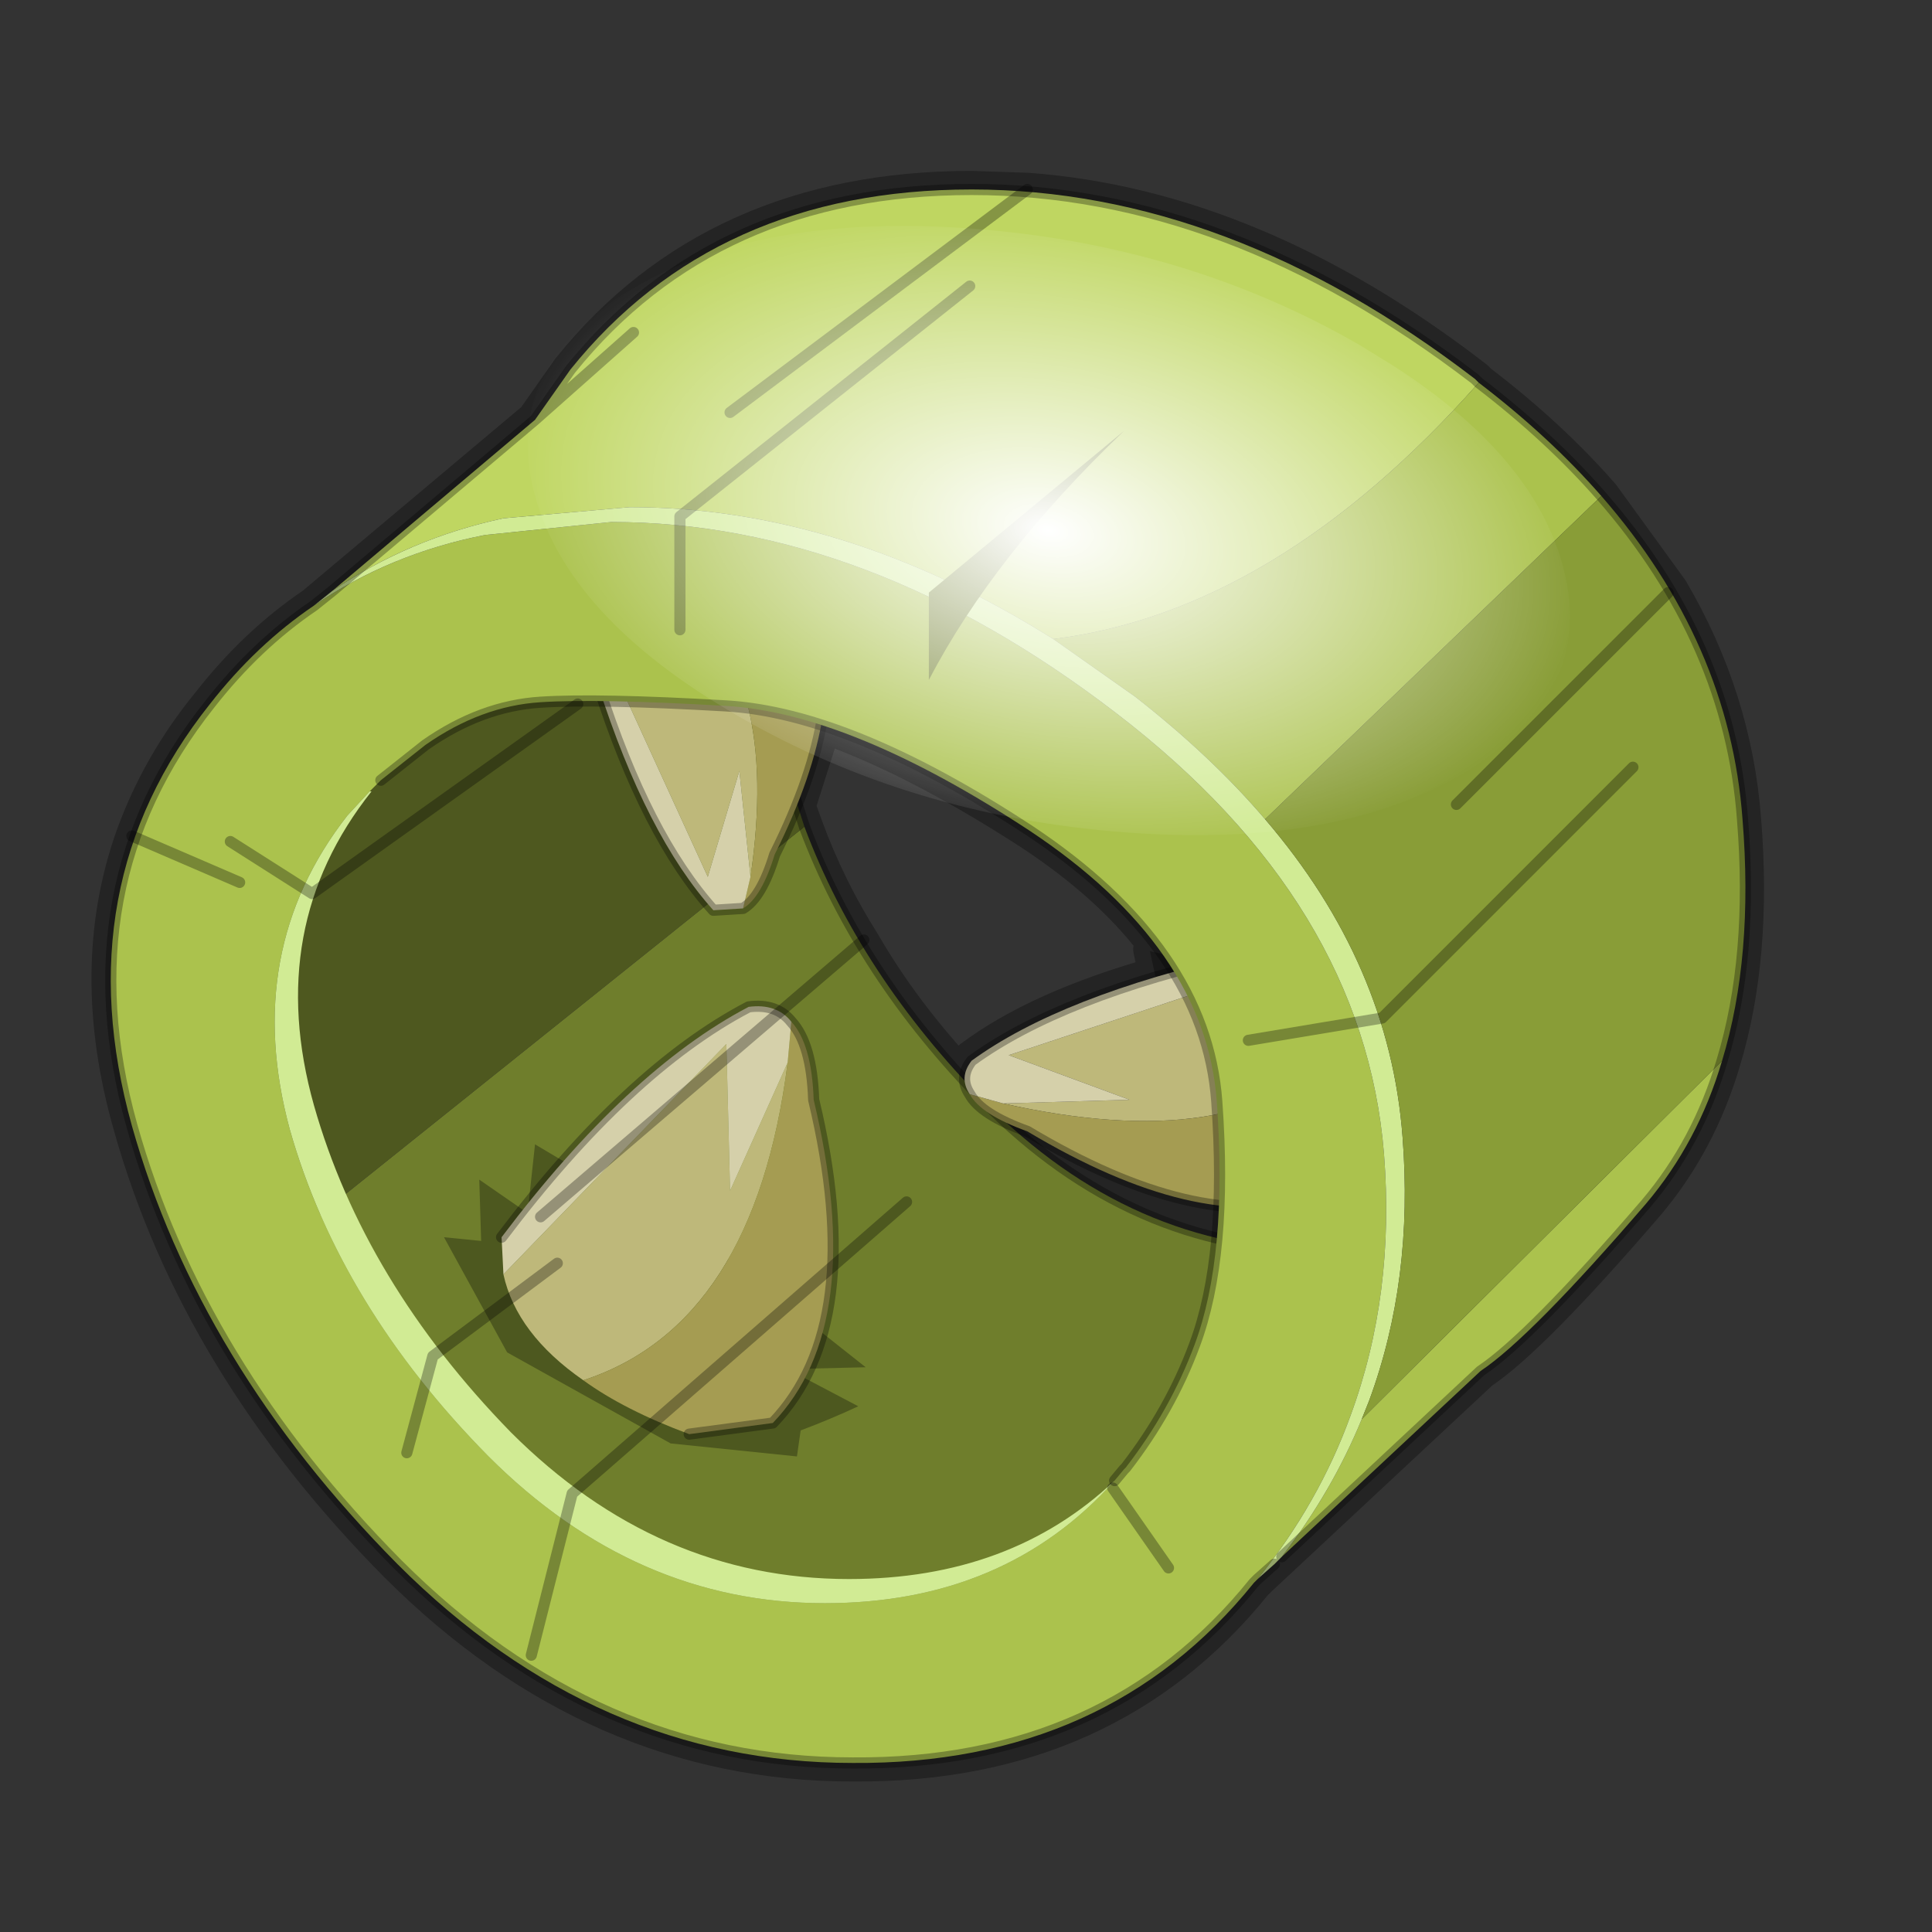 <?xml version="1.0" encoding="UTF-8" standalone="no"?>
<svg xmlns:xlink="http://www.w3.org/1999/xlink" height="520.0px" width="520.0px" xmlns="http://www.w3.org/2000/svg">
  <rect width="100%" height="100%" fill="#333333" stroke="none"/>
  <g transform="matrix(10.0, 0.0, 0.0, 10.0, 0.0, 0.0)">
    <use height="52.0" transform="matrix(1.0, 0.0, 0.0, 1.0, 0.0, 0.0)" width="52.0" xlink:href="#shape0"/>
    <use height="136.85" transform="matrix(0.187, 0.048, -0.044, 0.106, 17.373, 3.469)" width="148.25" xlink:href="#sprite0"/>
  </g>
  <defs>
    <g id="shape0" transform="matrix(1.0, 0.0, 0.0, 1.0, 0.0, 0.0)">
      <path d="M52.0 0.0 L52.0 52.0 0.0 52.0 0.0 0.0 52.0 0.0" fill="#795fa9" fill-opacity="0.0" fill-rule="evenodd" stroke="none"/>
      <path d="M46.35 28.55 Q45.7 30.75 44.3 32.4 41.2 36.0 39.85 36.9 L33.85 42.5 33.75 42.6 Q29.8 47.5 22.95 47.45 16.05 47.45 10.7 42.1 5.35 36.7 3.55 30.3 2.35 26.1 3.6 22.55 4.3 20.6 5.65 18.95 6.9 17.35 8.45 16.3 L14.4 11.3 15.35 9.95 Q19.25 5.1 26.15 5.1 L27.65 5.15 Q33.75 5.6 39.7 10.2 L39.8 10.3 Q41.7 11.75 43.1 13.35 L44.95 15.9 Q46.65 18.8 46.9 22.05 47.2 25.75 46.35 28.55 M22.15 19.5 Q24.6 20.35 27.7 22.35 30.0 23.85 31.25 25.6 L31.0 25.55 31.15 26.25 Q27.95 27.15 26.15 28.5 25.9 28.75 25.95 29.05 24.3 27.3 23.2 25.4 22.25 23.9 21.65 22.25 L21.45 21.7 22.15 19.5 M27.65 30.4 Q30.55 32.15 32.8 32.4 L32.75 33.35 Q29.65 32.55 27.05 30.15 L27.65 30.4" fill="none" stroke="#000000" stroke-linecap="round" stroke-linejoin="round" stroke-opacity="0.302" stroke-width="1.0"/>
      <path d="M8.6 32.7 L21.65 22.25 Q23.15 26.25 26.5 29.65 30.45 33.65 35.6 33.65 L35.9 33.65 31.15 42.25 22.1 45.2 11.45 39.05 8.6 32.7" fill="#6f7e2c" fill-rule="evenodd" stroke="none"/>
      <path d="M20.85 16.85 Q20.6 18.75 21.2 20.85 L21.65 22.25 8.6 32.7 5.85 26.55 7.65 20.5 13.7 16.5 20.85 16.85" fill="#4e581f" fill-rule="evenodd" stroke="none"/>
      <path d="M21.65 22.25 L21.2 20.85 Q20.6 18.75 20.85 16.85 M21.65 22.25 Q23.15 26.25 26.5 29.65 30.45 33.65 35.6 33.65 L35.9 33.65" fill="none" stroke="#000000" stroke-linecap="round" stroke-linejoin="round" stroke-opacity="0.302" stroke-width="0.3"/>
      <path d="M32.3 24.85 L33.65 25.35 33.9 24.65 35.95 26.75 36.6 30.45 35.8 32.9 35.2 32.8 34.15 33.7 33.95 32.1 33.2 33.5 31.95 30.2 30.95 25.6 32.65 26.0 32.3 24.85" fill="#000000" fill-opacity="0.302" fill-rule="evenodd" stroke="none"/>
      <path d="M35.9 28.35 Q33.25 31.1 27.0 29.7 L30.4 29.6 27.15 28.4 34.25 26.05 Q35.45 26.7 35.9 28.35" fill="#beb87a" fill-rule="evenodd" stroke="none"/>
      <path d="M36.25 30.75 L35.25 32.25 Q32.25 33.2 27.65 30.45 26.4 30.0 26.1 29.45 L27.0 29.7 Q33.25 31.1 35.9 28.35 L36.25 30.75" fill="#a59c52" fill-rule="evenodd" stroke="none"/>
      <path d="M27.0 29.7 L26.1 29.45 Q25.8 29.0 26.15 28.55 28.55 26.8 33.4 25.7 L34.25 26.05 27.15 28.4 30.4 29.6 27.0 29.7" fill="#d5d0aa" fill-rule="evenodd" stroke="none"/>
      <path d="M26.1 29.45 Q26.4 30.0 27.65 30.45 32.25 33.2 35.25 32.25 L36.25 30.75 M26.1 29.45 Q25.8 29.0 26.15 28.55 28.55 26.8 33.4 25.7" fill="none" stroke="#000000" stroke-linecap="round" stroke-linejoin="round" stroke-opacity="0.302" stroke-width="0.3"/>
      <path d="M20.2 23.6 L19.9 20.75 19.05 23.6 16.35 17.7 Q16.85 16.65 18.3 16.05 21.0 18.15 20.2 23.6" fill="#beb87a" fill-rule="evenodd" stroke="none"/>
      <path d="M20.2 23.6 Q21.0 18.15 18.3 16.05 L20.45 15.6 21.85 16.3 Q22.95 18.8 20.85 23.0 20.5 24.15 20.0 24.45 L20.2 23.6" fill="#a59c52" fill-rule="evenodd" stroke="none"/>
      <path d="M16.35 17.7 L19.05 23.6 19.9 20.75 20.2 23.6 20.0 24.45 19.2 24.5 Q17.4 22.5 16.1 18.45 16.15 18.0 16.35 17.7" fill="#d5d0aa" fill-rule="evenodd" stroke="none"/>
      <path d="M16.1 18.45 Q17.4 22.5 19.2 24.5 L20.0 24.45 Q20.5 24.15 20.85 23.0 22.95 18.8 21.85 16.3 L20.45 15.6" fill="none" stroke="#000000" stroke-linecap="round" stroke-linejoin="round" stroke-opacity="0.302" stroke-width="0.3"/>
      <path d="M12.9 31.75 L12.95 33.4 11.95 33.3 13.65 36.4 18.05 38.85 21.45 39.2 21.55 38.5 Q22.35 38.2 23.1 37.85 L21.2 36.85 23.3 36.8 19.7 33.95 14.4 30.8 14.2 32.65 12.9 31.75" fill="#000000" fill-opacity="0.302" fill-rule="evenodd" stroke="none"/>
      <path d="M15.7 37.15 Q20.3 35.65 21.2 28.6 L19.65 32.05 19.55 28.1 13.55 34.3 Q13.9 35.9 15.7 37.15" fill="#beb87a" fill-rule="evenodd" stroke="none"/>
      <path d="M18.55 38.6 L20.8 38.3 Q23.35 35.65 21.9 29.6 21.85 28.1 21.3 27.5 L21.2 28.6 Q20.3 35.65 15.7 37.15 16.8 37.95 18.55 38.6" fill="#a59c52" fill-rule="evenodd" stroke="none"/>
      <path d="M21.2 28.6 L21.3 27.5 Q20.9 27.0 20.15 27.1 16.9 28.8 13.5 33.3 L13.55 34.3 19.55 28.1 19.65 32.05 21.2 28.6" fill="#d5d0aa" fill-rule="evenodd" stroke="none"/>
      <path d="M21.3 27.5 Q21.85 28.1 21.9 29.6 23.35 35.65 20.8 38.3 L18.55 38.6 M21.3 27.5 Q20.9 27.0 20.15 27.1 16.9 28.8 13.5 33.3" fill="none" stroke="#000000" stroke-linecap="round" stroke-linejoin="round" stroke-opacity="0.302" stroke-width="0.3"/>
      <path d="M46.35 28.55 Q45.7 30.75 44.3 32.4 41.2 36.0 39.85 36.9 L34.5 41.9 Q35.85 40.15 36.65 38.2 L46.35 28.55 M33.85 42.5 L33.75 42.6 Q29.8 47.5 22.95 47.45 16.05 47.45 10.7 42.1 5.35 36.7 3.55 30.3 1.75 23.85 5.65 18.95 6.9 17.35 8.45 16.3 10.5 14.9 13.05 14.4 L16.45 14.05 Q23.35 14.05 30.05 19.2 36.7 24.3 37.25 31.05 37.55 34.85 36.35 38.1 35.5 40.45 33.85 42.5 M39.8 10.3 Q41.7 11.75 43.1 13.35 L34.05 22.05 Q32.6 20.35 30.55 18.75 L28.35 17.2 Q34.35 16.45 39.8 10.3 M30.0 39.85 L30.25 39.55 30.3 39.5 Q31.5 37.95 32.15 36.2 33.05 33.8 32.75 29.65 32.45 25.5 27.7 22.35 22.9 19.2 19.55 19.0 16.1 18.8 14.55 18.9 12.95 19.0 11.45 20.05 L10.25 21.0 9.95 21.3 9.35 21.95 Q6.5 25.6 7.8 30.4 9.15 35.15 13.15 39.2 17.1 43.15 22.2 43.15 27.05 43.15 30.0 39.85" fill="#abc24d" fill-rule="evenodd" stroke="none"/>
      <path d="M8.95 15.9 L14.4 11.3 15.35 9.95 Q19.25 5.1 26.15 5.1 33.05 5.1 39.7 10.2 L39.8 10.3 Q34.35 16.45 28.35 17.2 22.7 13.65 16.95 13.65 L13.55 13.95 Q11.0 14.5 8.95 15.9 M17.05 8.95 L14.4 11.3 17.05 8.95" fill="#bfd661" fill-rule="evenodd" stroke="none"/>
      <path d="M34.5 41.9 L34.3 42.1 33.85 42.5 Q35.5 40.45 36.35 38.1 37.55 34.85 37.25 31.05 36.7 24.3 30.05 19.2 23.35 14.05 16.45 14.05 L13.05 14.4 Q10.5 14.9 8.45 16.3 L8.95 15.9 Q11.0 14.5 13.55 13.95 L16.95 13.65 Q22.7 13.65 28.35 17.2 L30.55 18.75 Q32.6 20.35 34.05 22.05 37.4 25.95 37.75 30.6 38.05 34.45 36.85 37.7 L36.65 38.2 Q35.85 40.15 34.5 41.9 M30.0 39.85 Q27.05 43.15 22.2 43.15 17.1 43.15 13.15 39.2 9.15 35.15 7.8 30.4 6.5 25.6 9.35 21.95 L9.95 21.3 10.0 21.3 Q7.1 24.95 8.45 29.75 9.8 34.5 13.75 38.55 17.7 42.5 22.85 42.5 27.2 42.5 30.0 39.85" fill="#d1eb94" fill-rule="evenodd" stroke="none"/>
      <path d="M43.1 13.35 Q46.55 17.3 46.9 22.05 47.2 25.75 46.35 28.55 L36.65 38.2 36.85 37.7 Q38.05 34.45 37.75 30.6 37.4 25.95 34.05 22.05 L43.1 13.35" fill="#899d37" fill-rule="evenodd" stroke="none"/>
      <path d="M43.1 13.35 Q46.55 17.3 46.9 22.05 47.2 25.75 46.35 28.55 45.7 30.75 44.3 32.4 41.2 36.0 39.85 36.9 L34.5 41.9 M34.3 42.1 L33.85 42.5 33.75 42.6 Q29.8 47.5 22.95 47.45 16.05 47.45 10.7 42.1 5.35 36.7 3.55 30.3 1.75 23.85 5.65 18.95 6.9 17.35 8.45 16.3 L8.95 15.9 14.4 11.3 15.35 9.95 Q19.25 5.1 26.15 5.1 33.05 5.1 39.7 10.2 L39.8 10.3 Q41.7 11.75 43.1 13.35 M14.4 11.3 L17.05 8.95 M10.25 21.0 L11.45 20.05 Q12.95 19.0 14.55 18.9 16.1 18.8 19.55 19.0 22.9 19.2 27.7 22.35 32.45 25.5 32.75 29.65 33.05 33.8 32.15 36.2 31.5 37.95 30.3 39.5 L30.25 39.55 30.0 39.85" fill="none" stroke="#000000" stroke-linecap="round" stroke-linejoin="round" stroke-opacity="0.302" stroke-width="0.3"/>
      <path d="M25.0 18.3 L25.0 15.95 30.25 11.6 Q26.75 14.95 25.0 18.3" fill="#6f7e2c" fill-rule="evenodd" stroke="none"/>
      <path d="M27.65 5.1 L19.65 11.1 M14.55 32.75 L23.25 25.3 M26.1 7.7 L18.3 13.9 18.3 16.95 M44.9 15.95 L39.2 21.65 M43.95 20.65 L37.2 27.4 33.6 28.0 M29.95 40.05 L31.45 42.2 M24.4 32.35 L15.4 40.2 14.3 44.55 M3.55 22.5 L6.45 23.75 M6.2 22.65 L8.4 24.05 15.55 18.95 M10.95 39.1 L11.65 36.5 15.0 34.0" fill="none" stroke="#000000" stroke-linecap="round" stroke-linejoin="round" stroke-opacity="0.302" stroke-width="0.3"/>
    </g>
    <g id="sprite0" transform="matrix(1.0, 0.0, 0.0, 1.0, 73.5, 65.0)">
      <use height="136.85" transform="matrix(1.0, 0.0, 0.0, 1.0, -73.5, -65.0)" width="148.25" xlink:href="#shape1"/>
    </g>
    <g id="shape1" transform="matrix(1.0, 0.0, 0.0, 1.0, 73.5, 65.0)">
      <path d="M36.65 -54.65 Q60.05 -42.0 69.75 -17.95 80.55 8.9 68.0 34.1 55.45 59.35 26.8 68.2 -1.8 77.05 -29.7 64.3 -57.6 51.6 -68.45 24.75 -79.3 -2.05 -66.75 -27.25 L-66.7 -27.3 Q-54.1 -52.5 -25.5 -61.4 3.1 -70.2 31.0 -57.5 L36.65 -54.65" fill="url(#gradient0)" fill-rule="evenodd" stroke="none"/>
    </g>
    <radialGradient cx="0" cy="0" gradientTransform="matrix(0.091, 0.0, 0.0, 0.091, 0.6, 3.4)" gradientUnits="userSpaceOnUse" id="gradient0" r="819.2" spreadMethod="pad">
      <stop offset="0.0" stop-color="#ffffff"/>
      <stop offset="1.0" stop-color="#ffffff" stop-opacity="0.0"/>
    </radialGradient>
  </defs>
</svg>
